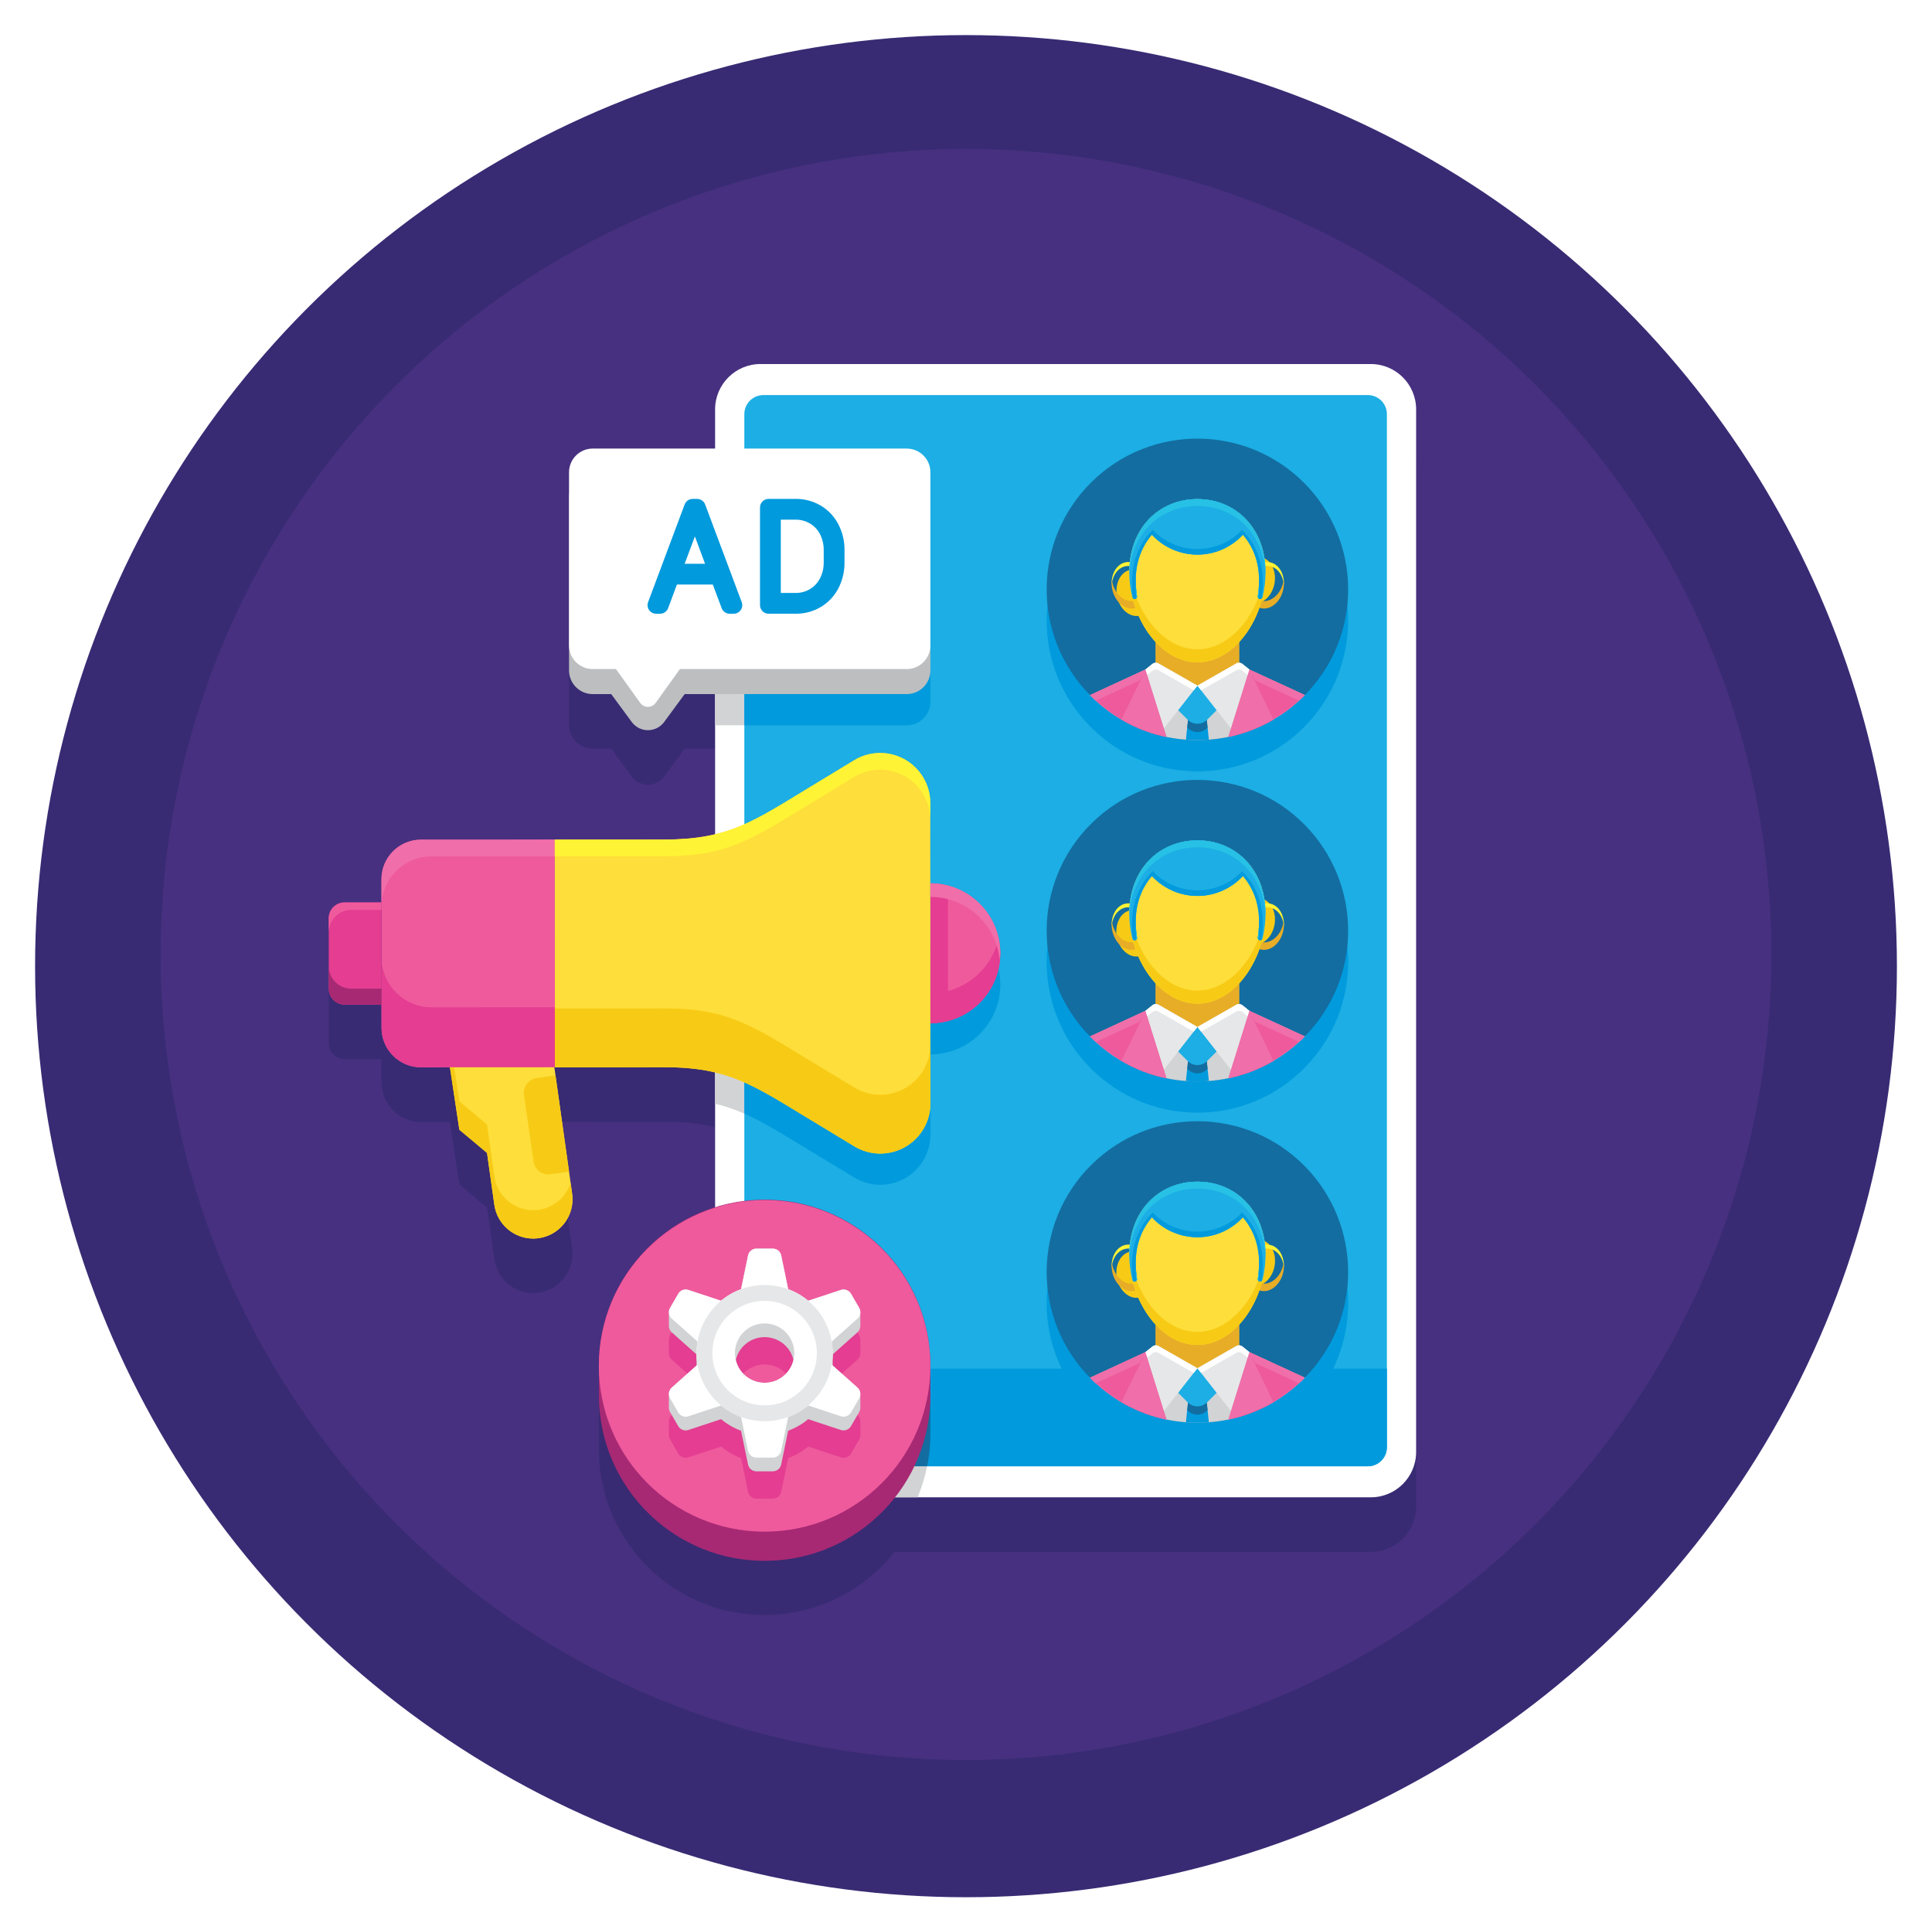 <?xml version="1.0" encoding="utf-8"?>
<!-- Generator: Adobe Illustrator 16.0.0, SVG Export Plug-In . SVG Version: 6.00 Build 0)  -->
<!DOCTYPE svg PUBLIC "-//W3C//DTD SVG 1.1//EN" "http://www.w3.org/Graphics/SVG/1.1/DTD/svg11.dtd">
<svg version="1.1" id="Layer_1" xmlns="http://www.w3.org/2000/svg" xmlns:xlink="http://www.w3.org/1999/xlink" x="0px" y="0px"
	 width="495.6px" height="495px" viewBox="0 0 495.6 495" enable-background="new 0 0 495.6 495" xml:space="preserve">
<filter  id="Ellipse_2245" x="0" y="0" width="495.6" height="495.6" filterUnits="userSpaceOnUse">
	<feOffset  dy="3" input="SourceAlpha"></feOffset>
	<feGaussianBlur  result="blur" stdDeviation="3"></feGaussianBlur>
	<feFlood  flood-opacity="0.161"></feFlood>
	<feComposite  in2="blur" operator="in"></feComposite>
	<feComposite  in="SourceGraphic" operator="over"></feComposite>
</filter>
<g id="Group_7016" transform="translate(-119 -119.027)">
	<g id="Social_Marketing" transform="translate(226 29086.027)">
		<g id="Group_6648">
			<g id="Group_6646">
				<g transform="matrix(1, 0, 0, 1, -9, -6)" filter="url(#Ellipse_2245)">
					<circle id="Ellipse_2245-2_1_" fill="#382B73" cx="149.8" cy="-28716.199" r="238.8"/>
				</g>
			</g>
			<g id="Group_6647" transform="translate(32.202 32.202)">
				<circle id="Ellipse_2246" fill="#473080" cx="108.598" cy="-28754.4" r="206.598"/>
			</g>
		</g>
		<path id="Path_18510" fill="#382B73" d="M244.632-28859.633H88.082c-6.431,0-11.644,5.213-11.644,11.643v10.037H45.044
			c-3.355,0-6.075,2.719-6.074,6.074l0,0v50.828c-0.001,3.354,2.719,6.074,6.074,6.074l0,0h4.748l5.262,7.152
			c1.689,2.297,4.92,2.789,7.217,1.1c0.419-0.309,0.79-0.68,1.099-1.1l5.262-7.152h7.806v8l0,0v27.953
			c-0.76,0.182-1.54,0.346-2.338,0.494c-1.564,0.283-3.216,0.5-4.986,0.641c-1.77,0.143-3.664,0.217-5.712,0.217l-28.09,0.012l0,0
			l-34.326,0.016c-5.597,0.002-10.133,4.541-10.132,10.139c0,0.002,0,0.002,0,0.004l0,0l0,0v0.141v5.814l0,0h-9.472
			c-2.239,0-4.054,1.816-4.054,4.055c0,0,0,0.002,0,0.002l0,0v0.006l0.008,18.09c0.001,2.24,1.817,4.055,4.056,4.055h9.472v5.584
			v0.373c0,0.063,0.018,0.123,0.02,0.188c0.076,4.738,3.436,8.789,8.08,9.738c0.672,0.137,1.356,0.207,2.042,0.207h7.408
			l2.418,16.008l0.99,0.83l6.11,5.123l1.358,9.646l0.512,3.635c0.379,2.35,1.537,4.504,3.286,6.117
			c0.03,0.027,0.054,0.061,0.084,0.09c4.213,3.645,10.584,3.184,14.229-1.029c1.901-2.197,2.763-5.107,2.364-7.986l-0.094-0.664
			l-4.472-31.785h0.134l28.09-0.012c4.375-0.07,8.742,0.377,13.01,1.334v8.033l0,0v26.699
			c-10.179,3.156-18.792,10.037-24.118,19.268c-0.654,1.133-1.228,2.289-1.768,3.455c-0.142,0.307-0.278,0.615-0.412,0.926
			c-0.448,1.029-0.858,2.07-1.218,3.119c-0.052,0.154-0.116,0.307-0.168,0.461c-0.392,1.184-0.716,2.377-1,3.578
			c-0.072,0.311-0.136,0.619-0.2,0.932c-0.212,1-0.39,2.012-0.528,3.023c-0.032,0.24-0.076,0.48-0.106,0.721
			c-0.144,1.199-0.23,2.41-0.27,3.615c-0.01,0.285-0.006,0.572-0.01,0.859c-0.006,0.5-0.028,1-0.016,1.5v7.137
			c0.359,23.463,19.671,42.191,43.133,41.832c12.782-0.195,24.797-6.137,32.712-16.174H244.63
			c6.427-0.002,11.636-5.211,11.635-11.637c0-0.002,0-0.002,0-0.004v-267.398c0.002-6.424-5.205-11.635-11.63-11.635
			C244.634-28859.633,244.633-28859.633,244.632-28859.633z M-9.135-28699.426l-0.008-20.199l0,0l0.006,12.131l0,0v8.064
			L-9.135-28699.426z"/>
		<g id="Group_6694" transform="translate(75.33 87.366)">
			<g id="Group_6693">
				<g id="Group_6650" transform="translate(99.108)">
					<g id="Group_6649">
						<path id="Path_18511" fill="#FFFFFF" d="M-98-28681.977v-267.379c0-6.43,5.213-11.643,11.644-11.645h156.55
							c6.427,0,11.636,5.211,11.636,11.637v267.395c0,6.426-5.209,11.635-11.636,11.635h-156.55
							C-92.787-28670.334-98-28675.547-98-28681.977z"/>
						<path id="Path_18512" fill="#1CAEE4" d="M-90.498-28683.193v-264.945c0-2.707,2.194-4.9,4.9-4.9l0,0h155.03
							c2.706,0,4.899,2.193,4.899,4.9v264.947c0,2.707-2.193,4.9-4.899,4.9h-155.03c-2.706,0-4.9-2.193-4.9-4.9
							C-90.498-28683.191-90.498-28683.191-90.498-28683.193z"/>
						<path id="Path_18513" fill="#009ADD" d="M-90.498-28703.336v20.145c0,2.707,2.194,4.9,4.9,4.9h155.03
							c2.706,0,4.899-2.193,4.899-4.9v-20.145H-90.498z"/>
					</g>
				</g>
				<g id="Group_6651" transform="translate(184.162 27.132)">
					<path id="Path_18514" fill="#009ADD" d="M-59.334-28785.928c-21.353-0.004-38.663,17.303-38.667,38.654
						c-0.002,10.156,3.992,19.902,11.119,27.137c0.488,0.488,0.976,0.977,1.479,1.414c1.99,1.824,4.163,3.436,6.484,4.813
						c0.016,0,0.016,0.016,0.032,0c1.265,0.758,2.579,1.432,3.934,2.016c0.212,0.113,0.422,0.195,0.634,0.293h0.017
						c1.873,0.789,3.809,1.426,5.785,1.898c0.424,0.115,0.846,0.213,1.252,0.293c1.646,0.34,3.314,0.574,4.99,0.699
						c0.977,0.082,1.95,0.115,2.942,0.115s1.966-0.033,2.941-0.115c1.677-0.125,3.344-0.359,4.99-0.699h0.017
						c0.405-0.1,0.827-0.18,1.235-0.293c1.978-0.473,3.913-1.109,5.786-1.898h0.017c0.212-0.102,0.422-0.18,0.634-0.293
						c1.358-0.586,2.678-1.26,3.95-2.016l0.016-0.016c2.324-1.365,4.498-2.973,6.486-4.795c0.5-0.455,1.008-0.926,1.479-1.43
						c14.981-15.207,14.799-39.68-0.408-54.66C-39.425-28781.939-49.177-28785.934-59.334-28785.928z"/>
					<path id="Path_18515" fill="#009ADD" d="M-59.334-28873.465c-21.353-0.004-38.663,17.303-38.667,38.654
						c-0.002,10.154,3.992,19.902,11.119,27.137c0.488,0.488,0.976,0.975,1.479,1.414c1.99,1.822,4.163,3.436,6.484,4.811
						c0.016,0,0.016,0.018,0.032,0c1.265,0.76,2.579,1.434,3.934,2.018c0.212,0.113,0.422,0.193,0.634,0.291h0.017
						c1.873,0.791,3.809,1.426,5.785,1.9c0.424,0.115,0.846,0.213,1.252,0.291c1.646,0.344,3.313,0.576,4.99,0.701
						c0.977,0.082,1.95,0.115,2.942,0.115s1.966-0.033,2.941-0.115c1.677-0.125,3.344-0.357,4.99-0.701h0.017
						c0.405-0.098,0.827-0.176,1.235-0.291c1.978-0.475,3.913-1.109,5.786-1.9h0.017c0.212-0.1,0.422-0.178,0.634-0.291
						c1.358-0.588,2.678-1.26,3.95-2.018l0.016-0.016c2.325-1.367,4.499-2.975,6.486-4.799c0.5-0.455,1.008-0.926,1.479-1.43
						c14.981-15.205,14.8-39.678-0.405-54.658c-7.237-7.131-16.99-11.125-27.148-11.119V-28873.465z"/>
					<path id="Path_18516" fill="#009ADD" d="M-85.402-28893.797c1.99,1.824,4.163,3.436,6.484,4.813c0.016,0,0.016,0.016,0.032,0
						c1.265,0.758,2.579,1.432,3.934,2.016c0.212,0.115,0.422,0.201,0.634,0.293h0.017c1.873,0.789,3.809,1.426,5.785,1.9
						c0.424,0.113,0.846,0.211,1.252,0.291c1.646,0.342,3.313,0.576,4.99,0.699c0.977,0.082,1.95,0.115,2.942,0.115
						s1.966-0.033,2.941-0.115c1.677-0.125,3.344-0.359,4.99-0.699h0.017c0.405-0.1,0.827-0.178,1.235-0.291
						c1.978-0.475,3.913-1.111,5.786-1.9h0.02c0.212-0.1,0.422-0.178,0.634-0.293c1.358-0.586,2.678-1.26,3.95-2.016l0.016-0.016
						c2.324-1.365,4.499-2.973,6.486-4.793c0.5-0.457,1.008-0.928,1.479-1.432c14.973-15.219,14.773-39.695-0.446-54.668
						c-15.221-14.973-39.696-14.773-54.67,0.447c-14.806,15.051-14.799,39.195,0.017,54.238
						C-86.393-28894.723-85.906-28894.234-85.402-28893.797z"/>
				</g>
				<g id="Group_6676" transform="translate(184.16 19.13)">
					<g id="Group_6659" transform="translate(0 175.074)">
						<path id="Path_18517" fill="#136DA0" d="M-20.664-28922.334c0.021,10.15-3.977,19.896-11.118,27.109
							c-0.472,0.5-0.976,0.977-1.48,1.43c-1.985,1.822-4.159,3.43-6.483,4.795l-0.017,0.016c-1.271,0.756-2.591,1.43-3.949,2.016
							c-0.212,0.113-0.422,0.195-0.635,0.293h-0.016c-1.873,0.789-3.809,1.426-5.786,1.898c-0.406,0.115-0.828,0.201-1.235,0.293
							H-51.4c-1.646,0.342-3.313,0.574-4.99,0.699c-0.976,0.082-1.949,0.115-2.941,0.115s-1.966-0.033-2.942-0.115
							c-1.676-0.125-3.344-0.359-4.99-0.699c-0.406-0.082-0.83-0.178-1.252-0.293c-1.977-0.473-3.912-1.109-5.785-1.898h-0.017
							c-0.212-0.102-0.422-0.18-0.634-0.293c-1.354-0.584-2.668-1.258-3.934-2.016c-0.017,0.016-0.017,0-0.033,0
							c-2.32-1.377-4.494-2.988-6.485-4.811c-0.5-0.438-0.992-0.926-1.478-1.414c-14.981-15.217-14.791-39.697,0.427-54.678
							c15.217-14.982,39.697-14.791,54.679,0.426C-24.655-28942.227-20.664-28932.484-20.664-28922.334L-20.664-28922.334z"/>
						<g id="Group_6658" transform="translate(11.12 15.514)">
							<g id="Group_6657">
								<g id="Group_6656">
									<path id="Path_18518" fill="#D1D3D4" d="M-56.164-28916.85l-0.91-0.422h-0.017l-0.015-0.014h-26.689l-14.205,6.564
										c0.488,0.488,0.976,0.977,1.478,1.414c1.99,1.824,4.163,3.436,6.486,4.811c0.016,0,0.016,0.016,0.032,0
										c1.265,0.758,2.579,1.432,3.934,2.016c0.212,0.113,0.422,0.195,0.634,0.293h0.017c1.873,0.789,3.809,1.426,5.785,1.898
										c0.422,0.115,0.846,0.213,1.252,0.293c1.646,0.342,3.313,0.574,4.99,0.699c0.977,0.082,1.95,0.115,2.942,0.115
										s1.966-0.033,2.941-0.115c1.677-0.125,3.344-0.359,4.99-0.699h0.017c0.405-0.1,0.83-0.178,1.235-0.293
										c1.978-0.473,3.913-1.107,5.786-1.898h0.017c0.212-0.102,0.422-0.18,0.634-0.293c1.358-0.586,2.678-1.26,3.95-2.016
										l0.016-0.016c2.324-1.365,4.498-2.973,6.484-4.795c0.5-0.455,1.008-0.926,1.479-1.43L-56.164-28916.85z"/>
									<rect id="Rectangle_1242" x="-81.209" y="-28929.344" fill="#E7AD27" width="21.515" height="19.574"/>
									<path id="Path_18519" fill="#009ADD" d="M-70.45-28899.182c-0.992,0-1.966-0.033-2.942-0.115l0.324-3.119l0.212-1.918
										l0.292-2.701h4.227l0.292,2.701l0.212,1.918l0.325,3.119C-68.484-28899.215-69.46-28899.182-70.45-28899.182z"/>
									<path id="Path_18520" fill="#136DA0" d="M-68.335-28907.039h-4.232l-0.492,4.623l0.114,0.115
										c1.377,1.375,3.609,1.377,4.986,0c0.001,0,0.001,0,0.002,0l0.113-0.115L-68.335-28907.039z"/>
									<path id="Path_18521" fill="#1CAEE4" d="M-65.336-28907.039l-2.622,2.623c-1.377,1.377-3.609,1.377-4.987,0.002
										c0,0,0-0.002-0.001-0.002l-2.622-2.623c-0.275-0.27-0.281-0.713-0.01-0.988c0.003-0.004,0.006-0.008,0.01-0.012
										l5.116-5.115l5.116,5.115c0.275,0.271,0.28,0.715,0.01,0.99C-65.329-28907.045-65.333-28907.041-65.336-28907.039z"/>
									<path id="Path_18522" fill="#EF5A9D" d="M-56.164-28916.85l-0.91-0.422h-0.017l-0.016-0.014l-0.438,1.398l-0.229,0.717
										l-0.357,1.17l-4.372,14.01c0.405-0.1,0.83-0.18,1.235-0.291c1.978-0.475,3.913-1.109,5.786-1.9h0.017
										c0.212-0.1,0.422-0.178,0.634-0.293c1.358-0.586,2.678-1.26,3.95-2.016l0.016-0.016c2.324-1.365,4.498-2.973,6.486-4.795
										c0.5-0.455,1.008-0.926,1.479-1.43L-56.164-28916.85z"/>
									<path id="Path_18523" fill="#EF5A9D" d="M-78.382-28899.994c-0.406-0.082-0.83-0.178-1.252-0.291
										c-1.977-0.475-3.912-1.109-5.785-1.9h-0.017c-0.212-0.1-0.422-0.178-0.634-0.293c-1.354-0.584-2.668-1.258-3.934-2.016
										c-0.017,0.016-0.017,0-0.032,0c-2.321-1.377-4.495-2.988-6.486-4.811c-0.5-0.438-0.991-0.926-1.478-1.414l14.205-6.566
										l0.438,1.4l0.228,0.713l0.391,1.27L-78.382-28899.994z"/>
									<path id="Path_18524" fill="#F06EA9" d="M-83.129-28915.176h-0.666l-0.422,0.193l-0.894,0.424l-0.032,0.016l-11.378,5.234
										c-0.5-0.438-0.991-0.926-1.478-1.414l14.205-6.563l0.438,1.398L-83.129-28915.176z"/>
									<path id="Path_18525" fill="#F06EA9" d="M-56.164-28916.85l13.262,6.111c-0.472,0.5-0.976,0.977-1.48,1.43l-11.378-5.234
										l-0.016-0.016l-0.91-0.424l-0.422-0.193h-0.666l0.229-0.715l0.438-1.398l0.016,0.016h0.017L-56.164-28916.85z"/>
									<g id="Group_6652" transform="translate(14.206 41.972)">
										<path id="Path_18526" fill="#E6E7E8" d="M-84.658-28955.129l-8.593,10.965l-4.75-15.102l1.787-1.434
											c0.451-0.361,1.078-0.41,1.582-0.123L-84.658-28955.129z"/>
									</g>
									<g id="Group_6653" transform="translate(27.554 41.973)">
										<path id="Path_18527" fill="#E6E7E8" d="M-98-28955.129l8.592,10.965l4.744-15.1l-1.782-1.432
											c-0.451-0.363-1.078-0.414-1.582-0.127L-98-28955.129z"/>
									</g>
									<path id="Path_18528" fill="#FFFFFF" d="M-60.474-28917.1c0.503-0.289,1.131-0.238,1.582,0.125l1.344,1.08l0.438-1.391
										l-1.782-1.43c-0.451-0.363-1.078-0.414-1.582-0.127l-9.972,5.686l0.944,1.199L-60.474-28917.1z"/>
									<path id="Path_18529" fill="#FFFFFF" d="M-80.425-28917.1c-0.504-0.289-1.132-0.238-1.582,0.125l-1.345,1.08l-0.438-1.391
										l1.783-1.43c0.451-0.363,1.078-0.414,1.582-0.127l9.972,5.689l-0.944,1.199L-80.425-28917.1z"/>
									
										<ellipse id="Ellipse_2247" transform="matrix(-0.178 -0.984 0.984 -0.178 28373.75 -34174.617)" fill="#F7CB15" cx="-87.711" cy="-28938.898" rx="6.004" ry="4.674"/>
									
										<ellipse id="Ellipse_2248" transform="matrix(-0.984 -0.178 0.178 -0.984 5043.771 -57425.5)" fill="#F7CB15" cx="-52.941" cy="-28938.9" rx="4.674" ry="6.003"/>
									<path id="Path_18530" fill="#FFF335" d="M-88.806-28943.801c2.541-0.459,5.076,1.814,5.666,5.076
										c0.051,0.291,0.084,0.584,0.1,0.877c0.047-0.631,0.013-1.264-0.1-1.887c-0.59-3.262-3.125-5.535-5.666-5.076
										c-2.31,0.418-3.82,2.953-3.632,5.861C-92.261-28941.414-90.843-28943.432-88.806-28943.801z"/>
									<path id="Path_18531" fill="#FFF335" d="M-57.568-28938.723c0.59-3.262,3.126-5.535,5.666-5.074
										c2.038,0.367,3.456,2.385,3.632,4.854c0.188-2.91-1.322-5.445-3.632-5.863c-2.54-0.459-5.078,1.814-5.666,5.076
										c-0.112,0.623-0.146,1.256-0.1,1.887C-57.652-28938.139-57.619-28938.432-57.568-28938.723z"/>
									<path id="Path_18532" fill="#E7AD27" d="M-86.67-28934.896c-2.541,0.461-5.078-1.814-5.666-5.076
										c-0.026-0.139-0.043-0.277-0.059-0.416c-0.101,0.771-0.081,1.555,0.059,2.32c0.59,3.262,3.125,5.537,5.666,5.076
										c2.43-0.439,3.978-3.223,3.59-6.322C-83.384-28937.047-84.752-28935.244-86.67-28934.896z"/>
									<path id="Path_18533" fill="#E7AD27" d="M-48.37-28939.973c-0.59,3.262-3.126,5.537-5.666,5.076
										c-1.916-0.346-3.286-2.15-3.59-4.418c-0.389,3.1,1.157,5.883,3.59,6.322c2.54,0.461,5.076-1.814,5.666-5.076
										c0.141-0.766,0.16-1.549,0.058-2.32C-48.328-28940.252-48.348-28940.111-48.37-28939.973z"/>
									<path id="Path_18534" fill="#FEDE3A" d="M-70.45-28960.998c-9.654,0-17.481,7.238-17.481,18.799
										c0,11.563,7.825,23.07,17.481,23.07s17.481-11.508,17.481-23.07C-52.968-28953.76-60.796-28960.998-70.45-28960.998z"/>
									<path id="Path_18535" fill="#F7CB15" d="M-70.45-28922.48c-9.185,0-16.708-10.412-17.42-21.377
										c-0.036,0.543-0.06,1.094-0.06,1.658c0,11.561,7.825,23.07,17.481,23.07s17.481-11.51,17.481-23.07
										c0-0.564-0.023-1.117-0.06-1.658C-53.744-28932.893-61.27-28922.48-70.45-28922.48z"/>
									<path id="Path_18536" fill="#1CAEE4" d="M-70.45-28960.998c-5.312-0.09-10.355,2.326-13.616,6.52
										c4.511,7.52,14.264,9.959,21.783,5.447c2.235-1.34,4.105-3.211,5.447-5.447
										C-60.096-28958.672-65.139-28961.086-70.45-28960.998z"/>
									<path id="Path_18537" fill="#1CAEE4" d="M-70.45-28960.998c-5.312-0.09-10.355,2.326-13.616,6.52
										c4.511,7.52,14.264,9.959,21.783,5.447c2.235-1.34,4.105-3.211,5.447-5.447
										C-60.096-28958.672-65.139-28961.086-70.45-28960.998z"/>
									<path id="Path_18538" fill="#009ADD" d="M-70.452-28948.184c-5.242,0-10.146-2.588-13.101-6.918
										c-0.174,0.199-0.346,0.41-0.51,0.623c4.512,7.52,14.264,9.959,21.783,5.447c2.235-1.34,4.105-3.211,5.447-5.447
										c-0.164-0.213-0.336-0.42-0.511-0.623C-60.299-28950.77-65.207-28948.18-70.452-28948.184z"/>
									<path id="Path_18539" fill="#1CAEE4" d="M-86.548-28935.371c0.342,0,0.619-0.277,0.617-0.619
										c0-0.035-0.002-0.07-0.009-0.105c-0.212-1.289-0.319-2.594-0.321-3.9c0-10.457,7.08-17,15.812-17s15.812,6.547,15.812,17
										c-0.002,1.307-0.109,2.611-0.321,3.9c-0.06,0.336,0.166,0.658,0.502,0.717c0.035,0.006,0.07,0.008,0.105,0.008l0,0
										c0.288,0.002,0.539-0.193,0.608-0.473c0.509-2.08,0.769-4.215,0.773-6.355c0-11.563-7.825-18.801-17.481-18.801
										s-17.482,7.238-17.482,18.801c0.007,2.141,0.267,4.273,0.774,6.355C-87.088-28935.564-86.836-28935.371-86.548-28935.371z"
										/>
									<g id="Group_6654" transform="translate(10.774 7.89)">
										<path id="Path_18540" fill="#009ADD" d="M-69.809-28961c-0.141,0.17-0.282,0.34-0.43,0.5
											c3.247,3.379,4.989,7.928,4.829,12.613c-0.002,1.305-0.109,2.609-0.321,3.898c-0.063,0.334,0.158,0.654,0.491,0.717
											c0.164,0.029,0.333-0.008,0.469-0.104c0.213-1.328,0.321-2.67,0.324-4.016
											C-64.448-28953.199-66.509-28957.869-69.809-28961z"/>
										<path id="Path_18541" fill="#009ADD" d="M-92.216-28960.496c-0.147-0.164-0.29-0.334-0.431-0.5
											c-3.291,3.131-5.354,7.799-5.354,13.611c0.003,1.346,0.111,2.686,0.324,4.014c0.276,0.197,0.66,0.133,0.856-0.145
											c0.097-0.135,0.134-0.303,0.104-0.467c-0.214-1.289-0.321-2.594-0.321-3.9
											C-97.199-28952.566-95.46-28957.115-92.216-28960.496z"/>
									</g>
									<g id="Group_6655" transform="translate(10.068)">
										<path id="Path_18542" fill="#27C1E6" d="M-96.331-28938.234c0.001,0.891,0.053,1.781,0.155,2.666
											c0.136-0.141,0.198-0.336,0.168-0.529c-0.163-0.998-0.263-2.006-0.3-3.016
											C-96.324-28938.824-96.331-28938.529-96.331-28938.234z"/>
										<path id="Path_18543" fill="#27C1E6" d="M-80.518-28959.236c9.357,0,17,6.801,17.46,17.746
											c0.006-0.236,0.021-0.475,0.021-0.709c0-11.563-7.825-18.801-17.481-18.801s-17.481,7.238-17.481,18.801
											c0,0.234,0.016,0.473,0.021,0.709C-97.518-28952.436-89.876-28959.236-80.518-28959.236z"/>
										<path id="Path_18544" fill="#27C1E6" d="M-64.724-28939.113c-0.037,1.01-0.137,2.018-0.3,3.016
											c-0.031,0.191,0.03,0.389,0.166,0.529c0.102-0.885,0.154-1.775,0.155-2.666
											C-64.706-28938.529-64.714-28938.824-64.724-28939.113z"/>
									</g>
								</g>
								<path id="Path_18545" fill="#E43D91" d="M-79.634-28900.289c-1.977-0.473-3.912-1.107-5.785-1.898h-0.017
									c-0.212-0.102-0.422-0.18-0.634-0.293c-1.354-0.584-2.668-1.258-3.934-2.016c-0.017,0.016-0.017,0-0.032,0l4.892-10.043
									l0.65-1.316v0.031l0.275,0.846L-79.634-28900.289z"/>
								<path id="Path_18546" fill="#F06EA9" d="M-78.382-28899.994c-0.406-0.082-0.83-0.178-1.252-0.291
									c-1.977-0.475-3.912-1.109-5.785-1.9h-0.017c-0.212-0.1-0.422-0.178-0.634-0.293c-1.354-0.584-2.668-1.258-3.934-2.016
									l4.892-10.061l0.618-1.268l0.699-1.463l0.438,1.402l0.228,0.713l0.391,1.268L-78.382-28899.994z"/>
								<path id="Path_18547" fill="#E43D91" d="M-55.639-28914.314l-0.113-0.229l-0.017-0.016l-0.634-1.299l-0.276,0.877
									l-4.584,14.695c1.978-0.475,3.913-1.109,5.786-1.9h0.017c0.212-0.1,0.422-0.178,0.634-0.293
									c1.358-0.588,2.678-1.26,3.95-2.016l0.016-0.016L-55.639-28914.314z"/>
								<path id="Path_18548" fill="#F06EA9" d="M-50.882-28904.496c-1.271,0.756-2.591,1.43-3.949,2.016
									c-0.212,0.113-0.422,0.195-0.635,0.293h-0.016c-1.873,0.789-3.809,1.426-5.786,1.898c-0.406,0.115-0.828,0.201-1.235,0.293
									l4.371-14.01l0.374-1.17l0.666-2.1h0.017l0.666,1.414l0.634,1.299l0.016,0.016l0.114,0.229L-50.882-28904.496z"/>
							</g>
						</g>
					</g>
					<g id="Group_6667" transform="translate(0 87.536)">
						<path id="Path_18549" fill="#136DA0" d="M-20.664-28922.332c0.021,10.152-3.977,19.898-11.118,27.111
							c-0.472,0.5-0.976,0.975-1.48,1.43c-1.985,1.822-4.159,3.43-6.483,4.795l-0.017,0.016c-1.271,0.754-2.591,1.428-3.949,2.016
							c-0.212,0.113-0.422,0.193-0.635,0.291h-0.016c-1.873,0.791-3.809,1.428-5.786,1.9c-0.406,0.113-0.828,0.199-1.235,0.293
							H-51.4c-1.646,0.34-3.313,0.574-4.99,0.699c-0.976,0.082-1.949,0.113-2.941,0.113s-1.966-0.031-2.942-0.113
							c-1.676-0.125-3.344-0.359-4.99-0.699c-0.406-0.082-0.83-0.18-1.252-0.293c-1.977-0.473-3.912-1.109-5.785-1.9h-0.017
							c-0.212-0.1-0.422-0.178-0.634-0.291c-1.354-0.586-2.668-1.258-3.934-2.016c-0.017,0.016-0.017,0-0.033,0
							c-2.321-1.377-4.494-2.99-6.485-4.813c-0.5-0.438-0.992-0.926-1.478-1.414c-14.981-15.217-14.791-39.697,0.427-54.68
							c15.217-14.98,39.697-14.789,54.679,0.428C-24.655-28942.227-20.664-28932.482-20.664-28922.332L-20.664-28922.332z"/>
						<g id="Group_6666" transform="translate(11.12 15.516)">
							<g id="Group_6665">
								<g id="Group_6664">
									<path id="Path_18550" fill="#D1D3D4" d="M-56.164-28916.85l-0.91-0.422h-0.017l-0.016-0.016h-26.688l-14.205,6.57
										c0.488,0.488,0.976,0.977,1.478,1.414c1.991,1.822,4.164,3.436,6.486,4.813c0.016,0,0.016,0.016,0.032,0
										c1.265,0.758,2.579,1.432,3.934,2.016c0.212,0.113,0.422,0.193,0.634,0.291h0.017c1.873,0.791,3.809,1.426,5.785,1.9
										c0.422,0.115,0.846,0.213,1.252,0.293c1.646,0.342,3.313,0.574,4.99,0.699c0.977,0.082,1.95,0.115,2.942,0.115
										s1.966-0.033,2.941-0.115c1.677-0.125,3.344-0.359,4.99-0.699h0.017c0.405-0.1,0.83-0.182,1.235-0.293
										c1.978-0.475,3.913-1.109,5.786-1.9h0.017c0.212-0.1,0.422-0.178,0.634-0.291c1.358-0.588,2.678-1.26,3.95-2.016
										l0.016-0.018c2.324-1.363,4.498-2.971,6.484-4.793c0.5-0.457,1.008-0.926,1.479-1.43L-56.164-28916.85z"/>
									<rect id="Rectangle_1243" x="-81.209" y="-28929.346" fill="#E7AD27" width="21.515" height="19.574"/>
									<path id="Path_18551" fill="#009ADD" d="M-70.45-28899.18c-0.992,0-1.966-0.033-2.942-0.115l0.324-3.123l0.212-1.918
										l0.292-2.699h4.227l0.292,2.699l0.212,1.918l0.325,3.123C-68.484-28899.215-69.46-28899.18-70.45-28899.18z"/>
									<path id="Path_18552" fill="#136DA0" d="M-68.335-28907.037h-4.232l-0.492,4.623l0.114,0.113
										c1.377,1.377,3.609,1.379,4.986,0.002c0.001-0.002,0.001-0.002,0.002-0.002l0.113-0.113L-68.335-28907.037z"/>
									<path id="Path_18553" fill="#1CAEE4" d="M-65.336-28907.039l-2.622,2.621c-1.377,1.379-3.609,1.379-4.987,0.002
										c0,0,0,0-0.001-0.002l-2.622-2.621c-0.275-0.27-0.281-0.713-0.01-0.99c0.003-0.002,0.006-0.006,0.01-0.01l5.116-5.115
										l5.116,5.115c0.275,0.27,0.28,0.715,0.01,0.99C-65.329-28907.045-65.333-28907.043-65.336-28907.039z"/>
									<path id="Path_18554" fill="#EF5A9D" d="M-56.164-28916.85l-0.91-0.422h-0.017l-0.016-0.016l-0.438,1.4l-0.229,0.715
										l-0.357,1.172l-4.372,14.01c0.405-0.1,0.83-0.182,1.235-0.293c1.978-0.475,3.913-1.109,5.786-1.9h0.017
										c0.212-0.1,0.422-0.178,0.634-0.291c1.358-0.588,2.678-1.26,3.95-2.016l0.016-0.018c2.325-1.365,4.499-2.975,6.486-4.799
										c0.5-0.455,1.008-0.926,1.479-1.43L-56.164-28916.85z"/>
									<path id="Path_18555" fill="#EF5A9D" d="M-78.382-28899.996c-0.406-0.082-0.83-0.18-1.252-0.291
										c-1.977-0.475-3.912-1.109-5.785-1.9h-0.017c-0.212-0.1-0.422-0.178-0.634-0.291c-1.354-0.584-2.668-1.258-3.934-2.018
										c-0.017,0.018-0.017,0-0.032,0c-2.322-1.375-4.495-2.988-6.486-4.811c-0.5-0.439-0.991-0.926-1.478-1.414l14.205-6.566
										l0.438,1.4l0.228,0.715l0.391,1.268L-78.382-28899.996z"/>
									<path id="Path_18556" fill="#F06EA9" d="M-83.129-28915.176h-0.666l-0.422,0.201l-0.894,0.424l-0.032,0.016l-11.378,5.234
										c-0.5-0.438-0.991-0.926-1.478-1.414l14.205-6.566l0.438,1.4L-83.129-28915.176z"/>
									<path id="Path_18557" fill="#F06EA9" d="M-56.164-28916.848l13.262,6.111c-0.472,0.5-0.976,0.975-1.48,1.43l-11.378-5.234
										l-0.016-0.016l-0.91-0.424l-0.422-0.199h-0.666l0.229-0.715l0.438-1.4l0.016,0.016h0.017L-56.164-28916.848z"/>
									<g id="Group_6660" transform="translate(14.206 41.972)">
										<path id="Path_18558" fill="#E6E7E8" d="M-84.658-28955.123l-8.593,10.963l-4.75-15.1l1.787-1.434
											c0.451-0.361,1.078-0.412,1.582-0.127L-84.658-28955.123z"/>
									</g>
									<g id="Group_6661" transform="translate(27.554 41.974)">
										<path id="Path_18559" fill="#E6E7E8" d="M-98-28955.125l8.592,10.963l4.746-15.1l-1.782-1.432
											c-0.451-0.361-1.078-0.412-1.582-0.127L-98-28955.125z"/>
									</g>
									<path id="Path_18560" fill="#FFFFFF" d="M-60.474-28917.1c0.503-0.287,1.131-0.236,1.582,0.127l1.344,1.08l0.438-1.391
										l-1.782-1.432c-0.451-0.361-1.078-0.412-1.582-0.125l-9.972,5.689l0.944,1.199L-60.474-28917.1z"/>
									<path id="Path_18561" fill="#FFFFFF" d="M-80.425-28917.1c-0.504-0.287-1.132-0.236-1.582,0.127l-1.345,1.08l-0.438-1.391
										l1.783-1.432c0.451-0.361,1.078-0.412,1.582-0.125l9.972,5.689l-0.944,1.199L-80.425-28917.1z"/>
									
										<ellipse id="Ellipse_2249" transform="matrix(-0.178 -0.984 0.984 -0.178 28373.738 -34174.621)" fill="#F7CB15" cx="-87.718" cy="-28938.895" rx="6.004" ry="4.674"/>
									
										<ellipse id="Ellipse_2250" transform="matrix(-0.984 -0.178 0.178 -0.984 5043.755 -57425.52)" fill="#F7CB15" cx="-52.949" cy="-28938.91" rx="4.674" ry="6.004"/>
									<path id="Path_18562" fill="#FFF335" d="M-88.806-28943.799c2.541-0.459,5.076,1.814,5.666,5.076
										c0.051,0.289,0.084,0.584,0.1,0.879c0.047-0.631,0.013-1.266-0.1-1.887c-0.59-3.262-3.125-5.537-5.666-5.076
										c-2.31,0.418-3.82,2.951-3.632,5.861C-92.261-28941.414-90.843-28943.43-88.806-28943.799z"/>
									<path id="Path_18563" fill="#FFF335" d="M-57.568-28938.723c0.59-3.262,3.126-5.535,5.666-5.076
										c2.038,0.369,3.456,2.385,3.632,4.854c0.188-2.91-1.322-5.443-3.632-5.861c-2.54-0.461-5.078,1.814-5.666,5.076
										c-0.112,0.621-0.146,1.256-0.1,1.887C-57.652-28938.139-57.619-28938.434-57.568-28938.723z"/>
									<path id="Path_18564" fill="#E7AD27" d="M-86.67-28934.896c-2.541,0.457-5.078-1.814-5.666-5.076
										c-0.026-0.141-0.043-0.277-0.059-0.416c-0.1,0.771-0.08,1.555,0.061,2.32c0.59,3.264,3.125,5.537,5.666,5.076
										c2.43-0.439,3.978-3.223,3.59-6.322C-83.384-28937.047-84.752-28935.242-86.67-28934.896z"/>
									<path id="Path_18565" fill="#E7AD27" d="M-48.37-28939.969c-0.59,3.262-3.126,5.535-5.666,5.076
										c-1.916-0.346-3.286-2.152-3.59-4.418c-0.389,3.1,1.157,5.881,3.59,6.322c2.54,0.459,5.076-1.814,5.666-5.076
										c0.141-0.768,0.16-1.551,0.058-2.322C-48.328-28940.25-48.348-28940.113-48.37-28939.969z"/>
									<path id="Path_18566" fill="#FEDE3A" d="M-70.45-28961c-9.654,0-17.481,7.238-17.481,18.801s7.825,23.07,17.481,23.07
										s17.481-11.508,17.481-23.07S-60.796-28961-70.45-28961z"/>
									<path id="Path_18567" fill="#F7CB15" d="M-70.45-28922.479c-9.185,0-16.708-10.412-17.42-21.379
										c-0.036,0.545-0.06,1.096-0.06,1.658c0,11.563,7.825,23.07,17.481,23.07s17.478-11.508,17.478-23.072
										c0-0.564-0.023-1.117-0.06-1.658C-53.744-28932.891-61.27-28922.479-70.45-28922.479z"/>
									<path id="Path_18568" fill="#1CAEE4" d="M-70.45-28961c-5.312-0.09-10.356,2.326-13.616,6.521
										c4.511,7.52,14.264,9.959,21.783,5.447c2.235-1.342,4.105-3.213,5.447-5.447
										C-60.096-28958.672-65.139-28961.088-70.45-28961z"/>
									<path id="Path_18569" fill="#1CAEE4" d="M-70.45-28961c-5.312-0.09-10.356,2.326-13.616,6.521
										c4.511,7.52,14.264,9.959,21.783,5.447c2.235-1.342,4.105-3.213,5.447-5.447
										C-60.096-28958.672-65.139-28961.088-70.45-28961z"/>
									<path id="Path_18570" fill="#009ADD" d="M-70.452-28948.186c-5.242,0.002-10.146-2.588-13.101-6.918
										c-0.174,0.201-0.346,0.41-0.51,0.625c4.512,7.52,14.264,9.959,21.783,5.447c2.235-1.342,4.105-3.213,5.447-5.447
										c-0.164-0.215-0.336-0.42-0.511-0.625C-60.298-28950.77-65.207-28948.18-70.452-28948.186z"/>
									<path id="Path_18571" fill="#1CAEE4" d="M-86.548-28935.371c0.342-0.002,0.619-0.279,0.617-0.621
										c0-0.035-0.002-0.07-0.009-0.105c-0.212-1.289-0.319-2.594-0.321-3.9c0-10.459,7.08-17,15.812-17s15.812,6.547,15.812,17
										c-0.002,1.307-0.109,2.611-0.321,3.9c-0.06,0.336,0.166,0.656,0.502,0.717c0.035,0.006,0.07,0.01,0.105,0.01l0,0
										c0.288,0,0.539-0.195,0.608-0.475c0.509-2.08,0.769-4.213,0.773-6.354c0-11.563-7.825-18.801-17.481-18.801
										s-17.482,7.238-17.482,18.801c0.007,2.141,0.267,4.273,0.774,6.354C-87.088-28935.566-86.836-28935.371-86.548-28935.371z"
										/>
									<g id="Group_6662" transform="translate(10.774 7.888)">
										<path id="Path_18572" fill="#009ADD" d="M-69.809-28961c-0.141,0.17-0.282,0.34-0.43,0.5
											c3.247,3.379,4.989,7.93,4.829,12.613c-0.002,1.309-0.109,2.611-0.321,3.902c-0.063,0.332,0.158,0.652,0.491,0.715
											c0.164,0.029,0.333-0.008,0.469-0.104c0.213-1.328,0.321-2.67,0.324-4.014
											C-64.448-28953.197-66.509-28957.867-69.809-28961z"/>
										<path id="Path_18573" fill="#009ADD" d="M-92.216-28960.496c-0.147-0.164-0.29-0.332-0.431-0.5
											c-3.291,3.133-5.354,7.801-5.354,13.613c0.003,1.344,0.111,2.686,0.324,4.014c0.276,0.197,0.66,0.131,0.856-0.145
											c0.097-0.135,0.134-0.305,0.104-0.467c-0.214-1.289-0.321-2.594-0.321-3.902
											C-97.199-28952.564-95.459-28957.113-92.216-28960.496z"/>
									</g>
									<g id="Group_6663" transform="translate(10.068)">
										<path id="Path_18574" fill="#27C1E6" d="M-96.331-28938.23c0.001,0.891,0.053,1.781,0.155,2.666
											c0.136-0.141,0.198-0.336,0.168-0.529c-0.163-0.998-0.263-2.006-0.3-3.016
											C-96.324-28938.822-96.331-28938.529-96.331-28938.23z"/>
										<path id="Path_18575" fill="#27C1E6" d="M-80.518-28959.234c9.357,0,17,6.799,17.46,17.746
											c0.006-0.236,0.021-0.475,0.021-0.711c0-11.563-7.825-18.801-17.481-18.801s-17.481,7.238-17.481,18.801
											c0,0.236,0.016,0.475,0.021,0.711C-97.518-28952.436-89.876-28959.234-80.518-28959.234z"/>
										<path id="Path_18576" fill="#27C1E6" d="M-64.724-28939.113c-0.037,1.012-0.137,2.018-0.3,3.016
											c-0.031,0.193,0.03,0.391,0.166,0.531c0.102-0.887,0.153-1.775,0.155-2.666
											C-64.706-28938.529-64.714-28938.822-64.724-28939.113z"/>
									</g>
								</g>
								<path id="Path_18577" fill="#E43D91" d="M-79.634-28900.287c-1.977-0.475-3.912-1.109-5.785-1.9h-0.017
									c-0.212-0.1-0.422-0.178-0.634-0.291c-1.354-0.584-2.668-1.258-3.934-2.018c-0.017,0.018-0.017,0-0.032,0l4.892-10.043
									l0.65-1.316v0.033l0.275,0.846L-79.634-28900.287z"/>
								<path id="Path_18578" fill="#F06EA9" d="M-78.382-28899.996c-0.406-0.082-0.83-0.18-1.252-0.291
									c-1.977-0.475-3.912-1.109-5.785-1.9h-0.017c-0.212-0.1-0.422-0.178-0.634-0.291c-1.354-0.584-2.668-1.258-3.934-2.018
									l4.892-10.059l0.618-1.268l0.699-1.463l0.438,1.4l0.228,0.713l0.391,1.27L-78.382-28899.996z"/>
								<path id="Path_18579" fill="#E43D91" d="M-55.639-28914.313l-0.113-0.229l-0.017-0.016l-0.634-1.301l-0.276,0.879
									l-4.584,14.691c1.978-0.475,3.913-1.109,5.786-1.9h0.017c0.212-0.1,0.422-0.178,0.634-0.291
									c1.358-0.588,2.678-1.26,3.95-2.018l0.016-0.016L-55.639-28914.313z"/>
								<path id="Path_18580" fill="#F06EA9" d="M-50.882-28904.496c-1.271,0.754-2.591,1.428-3.949,2.016
									c-0.212,0.113-0.422,0.193-0.635,0.291h-0.016c-1.873,0.791-3.809,1.428-5.786,1.9c-0.406,0.113-0.828,0.199-1.235,0.293
									l4.371-14.012l0.374-1.168l0.666-2.102h0.017l0.666,1.414l0.634,1.301l0.016,0.016l0.114,0.229L-50.882-28904.496z"/>
							</g>
						</g>
					</g>
					<g id="Group_6675">
						<path id="Path_18581" fill="#136DA0" d="M-20.664-28922.334c0.021,10.15-3.977,19.896-11.118,27.109
							c-0.472,0.5-0.976,0.977-1.48,1.432c-1.985,1.82-4.159,3.43-6.483,4.793l-0.017,0.016c-1.271,0.756-2.591,1.43-3.949,2.016
							c-0.212,0.115-0.422,0.195-0.635,0.293h-0.016c-1.873,0.789-3.809,1.426-5.786,1.898c-0.406,0.115-0.828,0.201-1.235,0.293
							H-51.4c-1.646,0.342-3.313,0.576-4.99,0.699c-0.976,0.082-1.949,0.115-2.941,0.115s-1.966-0.033-2.942-0.115
							c-1.676-0.125-3.344-0.359-4.99-0.699c-0.406-0.082-0.83-0.18-1.252-0.293c-1.977-0.473-3.912-1.107-5.785-1.898h-0.017
							c-0.212-0.102-0.422-0.178-0.634-0.293c-1.354-0.584-2.668-1.258-3.934-2.016c-0.017,0.016-0.017,0-0.033,0
							c-2.32-1.375-4.494-2.988-6.485-4.809c-0.5-0.439-0.992-0.928-1.478-1.414c-14.981-15.219-14.791-39.699,0.427-54.68
							c15.217-14.98,39.697-14.789,54.679,0.426C-24.655-28942.227-20.664-28932.484-20.664-28922.334L-20.664-28922.334z"/>
						<g id="Group_6674" transform="translate(11.12 15.516)">
							<g id="Group_6673">
								<g id="Group_6672">
									<path id="Path_18582" fill="#D1D3D4" d="M-56.164-28916.85l-0.91-0.422h-0.017l-0.016-0.016h-26.688l-14.205,6.564
										c0.488,0.488,0.976,0.977,1.478,1.414c1.99,1.824,4.163,3.436,6.486,4.811c0.016,0,0.016,0.016,0.032,0
										c1.265,0.76,2.579,1.432,3.934,2.016c0.212,0.115,0.422,0.195,0.634,0.293h0.017c1.873,0.791,3.809,1.426,5.785,1.9
										c0.422,0.113,0.846,0.211,1.252,0.291c1.646,0.342,3.313,0.576,4.99,0.701c0.977,0.082,1.95,0.113,2.942,0.113
										s1.966-0.031,2.941-0.113c1.677-0.127,3.344-0.359,4.99-0.701h0.017c0.405-0.1,0.83-0.18,1.235-0.291
										c1.978-0.475,3.913-1.109,5.786-1.9h0.017c0.212-0.1,0.422-0.178,0.634-0.293c1.358-0.586,2.678-1.26,3.95-2.016
										l0.016-0.016c2.324-1.365,4.498-2.973,6.484-4.795c0.5-0.455,1.008-0.926,1.479-1.43L-56.164-28916.85z"/>
									<rect id="Rectangle_1244" x="-81.209" y="-28929.346" fill="#E7AD27" width="21.515" height="19.574"/>
									<path id="Path_18583" fill="#009ADD" d="M-70.45-28899.184c-0.992,0-1.966-0.031-2.942-0.113l0.324-3.121l0.212-1.918
										l0.292-2.699h4.227l0.292,2.699l0.212,1.918l0.325,3.121C-68.484-28899.215-69.46-28899.184-70.45-28899.184z"/>
									<path id="Path_18584" fill="#136DA0" d="M-68.335-28907.037h-4.232l-0.492,4.621l0.114,0.115
										c1.377,1.377,3.609,1.377,4.986,0c0.001,0,0.001,0,0.002,0l0.113-0.115L-68.335-28907.037z"/>
									<path id="Path_18585" fill="#1CAEE4" d="M-65.336-28907.039l-2.622,2.621c-1.377,1.377-3.609,1.379-4.987,0.002
										c0-0.002,0-0.002-0.001-0.002l-2.622-2.621c-0.275-0.271-0.281-0.715-0.01-0.99c0.003-0.004,0.006-0.008,0.01-0.01
										l5.116-5.117l5.116,5.117c0.275,0.27,0.28,0.713,0.01,0.988C-65.329-28907.047-65.333-28907.043-65.336-28907.039z"/>
									<path id="Path_18586" fill="#EF5A9D" d="M-56.164-28916.852l-0.91-0.424h-0.017l-0.016-0.016l-0.438,1.4l-0.229,0.715
										l-0.357,1.168l-4.372,14.012c0.405-0.102,0.83-0.18,1.235-0.293c1.978-0.473,3.913-1.109,5.786-1.898h0.017
										c0.212-0.102,0.422-0.18,0.634-0.293c1.358-0.588,2.678-1.262,3.95-2.016l0.016-0.016c2.324-1.367,4.498-2.973,6.486-4.795
										c0.5-0.455,1.008-0.926,1.479-1.43L-56.164-28916.852z"/>
									<path id="Path_18587" fill="#EF5A9D" d="M-78.382-28899.996c-0.406-0.082-0.83-0.18-1.252-0.291
										c-1.977-0.475-3.912-1.109-5.785-1.9h-0.017c-0.212-0.1-0.422-0.178-0.634-0.293c-1.354-0.584-2.668-1.258-3.934-2.016
										c-0.017,0.016-0.017,0-0.032,0c-2.321-1.375-4.495-2.988-6.486-4.809c-0.5-0.439-0.991-0.928-1.478-1.414l14.205-6.566
										l0.438,1.398l0.228,0.715l0.391,1.268L-78.382-28899.996z"/>
									<path id="Path_18588" fill="#F06EA9" d="M-83.129-28915.176h-0.666l-0.422,0.193l-0.894,0.424l-0.032,0.016l-11.378,5.234
										c-0.5-0.438-0.991-0.926-1.478-1.414l14.205-6.564l0.438,1.4L-83.129-28915.176z"/>
									<path id="Path_18589" fill="#F06EA9" d="M-56.164-28916.85l13.262,6.111c-0.472,0.5-0.976,0.977-1.48,1.43l-11.378-5.234
										l-0.016-0.016l-0.91-0.424l-0.422-0.193h-0.666l0.229-0.715l0.438-1.398l0.016,0.016h0.017L-56.164-28916.85z"/>
									<g id="Group_6668" transform="translate(14.206 41.97)">
										<path id="Path_18590" fill="#E6E7E8" d="M-84.658-28955.125l-8.593,10.965l-4.75-15.1l1.787-1.436
											c0.451-0.361,1.078-0.41,1.582-0.123L-84.658-28955.125z"/>
									</g>
									<g id="Group_6669" transform="translate(27.554 41.971)">
										<path id="Path_18591" fill="#E6E7E8" d="M-98-28955.123l8.592,10.963l4.746-15.1l-1.782-1.432
											c-0.451-0.361-1.078-0.412-1.582-0.125L-98-28955.123z"/>
									</g>
									<path id="Path_18592" fill="#FFFFFF" d="M-60.474-28917.102c0.503-0.289,1.131-0.238,1.582,0.125l1.344,1.082l0.438-1.391
										l-1.782-1.436c-0.451-0.363-1.079-0.412-1.582-0.127l-9.972,5.691l0.944,1.199L-60.474-28917.102z"/>
									<path id="Path_18593" fill="#FFFFFF" d="M-80.425-28917.102c-0.504-0.289-1.132-0.238-1.582,0.125l-1.345,1.082
										l-0.438-1.391l1.783-1.434c0.451-0.361,1.078-0.412,1.582-0.125l9.972,5.689l-0.944,1.201L-80.425-28917.102z"/>
									
										<ellipse id="Ellipse_2251" transform="matrix(-0.178 -0.984 0.984 -0.178 28373.789 -34174.43)" fill="#F7CB15" cx="-87.718" cy="-28938.908" rx="6.004" ry="4.674"/>
									
										<ellipse id="Ellipse_2252" transform="matrix(-0.984 -0.178 0.178 -0.984 5043.757 -57425.52)" fill="#F7CB15" cx="-52.948" cy="-28938.91" rx="4.674" ry="6.004"/>
									<path id="Path_18594" fill="#FFF335" d="M-88.806-28943.801c2.541-0.459,5.076,1.814,5.666,5.078
										c0.051,0.289,0.084,0.582,0.1,0.875c0.047-0.631,0.013-1.264-0.1-1.887c-0.59-3.262-3.125-5.535-5.666-5.074
										c-2.31,0.418-3.82,2.951-3.632,5.861C-92.261-28941.416-90.843-28943.432-88.806-28943.801z"/>
									<path id="Path_18595" fill="#FFF335" d="M-57.568-28938.723c0.59-3.264,3.126-5.537,5.666-5.078
										c2.038,0.369,3.456,2.387,3.632,4.855c0.188-2.91-1.322-5.445-3.632-5.863c-2.54-0.459-5.078,1.814-5.666,5.078
										c-0.112,0.621-0.146,1.254-0.1,1.885C-57.652-28938.141-57.619-28938.434-57.568-28938.723z"/>
									<path id="Path_18596" fill="#E7AD27" d="M-86.67-28934.9c-2.541,0.459-5.078-1.814-5.666-5.076
										c-0.026-0.141-0.043-0.277-0.059-0.416c-0.101,0.771-0.081,1.555,0.059,2.32c0.59,3.262,3.125,5.535,5.666,5.076
										c2.43-0.441,3.978-3.225,3.59-6.322C-83.384-28937.051-84.752-28935.244-86.67-28934.9z"/>
									<path id="Path_18597" fill="#E7AD27" d="M-48.37-28939.973c-0.59,3.262-3.126,5.535-5.666,5.074
										c-1.916-0.346-3.286-2.152-3.59-4.418c-0.389,3.102,1.157,5.883,3.59,6.322c2.54,0.461,5.076-1.814,5.666-5.076
										c0.141-0.766,0.16-1.549,0.058-2.32C-48.328-28940.252-48.348-28940.113-48.37-28939.973z"/>
									<path id="Path_18598" fill="#FEDE3A" d="M-70.45-28961c-9.654,0-17.481,7.238-17.481,18.801s7.825,23.07,17.481,23.07
										s17.479-11.508,17.479-23.07S-60.796-28961-70.45-28961z"/>
									<path id="Path_18599" fill="#F7CB15" d="M-70.45-28922.48c-9.185,0-16.708-10.41-17.42-21.377
										c-0.036,0.545-0.06,1.094-0.06,1.658c0,11.563,7.825,23.07,17.481,23.07s17.478-11.506,17.478-23.07
										c0-0.564-0.023-1.117-0.06-1.658C-53.744-28932.895-61.27-28922.48-70.45-28922.48z"/>
									<path id="Path_18600" fill="#1CAEE4" d="M-70.45-28961c-5.312-0.09-10.355,2.326-13.616,6.52
										c4.511,7.52,14.264,9.959,21.783,5.449c2.235-1.342,4.105-3.213,5.447-5.449
										C-60.096-28958.674-65.139-28961.09-70.45-28961z"/>
									<path id="Path_18601" fill="#1CAEE4" d="M-70.45-28961c-5.312-0.09-10.355,2.326-13.616,6.52
										c4.511,7.52,14.264,9.959,21.783,5.449c2.235-1.342,4.105-3.213,5.447-5.449
										C-60.096-28958.674-65.139-28961.09-70.45-28961z"/>
									<path id="Path_18602" fill="#009ADD" d="M-70.452-28948.186c-5.242,0.002-10.146-2.588-13.101-6.918
										c-0.174,0.199-0.346,0.41-0.51,0.623c4.512,7.52,14.264,9.959,21.783,5.449c2.235-1.342,4.105-3.213,5.447-5.449
										c-0.164-0.213-0.336-0.42-0.511-0.623C-60.299-28950.771-65.207-28948.182-70.452-28948.186z"/>
									<path id="Path_18603" fill="#1CAEE4" d="M-86.548-28935.371c0.343-0.002,0.619-0.281,0.618-0.623
										c-0.001-0.035-0.003-0.07-0.01-0.105c-0.212-1.289-0.319-2.594-0.321-3.9c0-10.457,7.08-17,15.812-17
										s15.812,6.547,15.812,17c-0.002,1.307-0.109,2.611-0.321,3.9c-0.06,0.338,0.166,0.66,0.504,0.719
										c0.034,0.006,0.069,0.01,0.104,0.01l0,0c0.288,0,0.539-0.195,0.608-0.475c0.509-2.08,0.769-4.213,0.773-6.354
										c0-11.563-7.825-18.801-17.481-18.801s-17.482,7.238-17.482,18.801c0.007,2.141,0.267,4.273,0.774,6.354
										C-87.089-28935.566-86.837-28935.371-86.548-28935.371z"/>
									<g id="Group_6670" transform="translate(10.774 7.888)">
										<path id="Path_18604" fill="#009ADD" d="M-69.809-28961c-0.141,0.17-0.282,0.34-0.43,0.5
											c3.247,3.379,4.989,7.93,4.829,12.613c-0.002,1.307-0.109,2.611-0.321,3.9c-0.063,0.334,0.158,0.654,0.491,0.717
											c0.164,0.029,0.333-0.008,0.469-0.105c0.213-1.326,0.321-2.668,0.324-4.014
											C-64.448-28953.199-66.509-28957.867-69.809-28961z"/>
										<path id="Path_18605" fill="#009ADD" d="M-92.216-28960.496c-0.147-0.164-0.29-0.334-0.431-0.5
											c-3.291,3.133-5.354,7.801-5.354,13.611c0.003,1.346,0.111,2.688,0.324,4.014c0.276,0.197,0.66,0.133,0.856-0.143
											c0.097-0.137,0.134-0.305,0.104-0.469c-0.214-1.289-0.321-2.594-0.321-3.9
											C-97.199-28952.566-95.46-28957.115-92.216-28960.496z"/>
									</g>
									<g id="Group_6671" transform="translate(10.068)">
										<path id="Path_18606" fill="#27C1E6" d="M-96.331-28938.234c0.001,0.891,0.053,1.781,0.155,2.666
											c0.136-0.141,0.198-0.336,0.168-0.529c-0.163-0.998-0.263-2.006-0.3-3.016
											C-96.324-28938.824-96.331-28938.531-96.331-28938.234z"/>
										<path id="Path_18607" fill="#27C1E6" d="M-80.518-28959.236c9.357,0,17,6.801,17.46,17.746
											c0.006-0.236,0.021-0.475,0.021-0.709c0-11.563-7.825-18.801-17.481-18.801s-17.481,7.238-17.481,18.801
											c0,0.234,0.016,0.473,0.021,0.709C-97.518-28952.438-89.876-28959.236-80.518-28959.236z"/>
										<path id="Path_18608" fill="#27C1E6" d="M-64.724-28939.115c-0.037,1.01-0.137,2.018-0.3,3.016
											c-0.031,0.193,0.03,0.389,0.166,0.529c0.102-0.885,0.154-1.773,0.155-2.666
											C-64.706-28938.531-64.714-28938.824-64.724-28939.115z"/>
									</g>
								</g>
								<path id="Path_18609" fill="#E43D91" d="M-79.634-28900.287c-1.977-0.475-3.912-1.109-5.785-1.9h-0.017
									c-0.212-0.1-0.422-0.178-0.634-0.293c-1.354-0.584-2.668-1.258-3.934-2.016c-0.017,0.016-0.017,0-0.032,0l4.892-10.043
									l0.65-1.316v0.031l0.275,0.848L-79.634-28900.287z"/>
								<path id="Path_18610" fill="#F06EA9" d="M-78.382-28899.996c-0.406-0.082-0.83-0.18-1.252-0.291
									c-1.977-0.475-3.912-1.109-5.785-1.9h-0.017c-0.212-0.1-0.422-0.178-0.634-0.293c-1.354-0.584-2.668-1.258-3.934-2.016
									l4.892-10.059l0.618-1.27l0.699-1.461l0.438,1.398l0.228,0.715l0.391,1.268L-78.382-28899.996z"/>
								<path id="Path_18611" fill="#E43D91" d="M-55.639-28914.316l-0.113-0.227l-0.017-0.016l-0.634-1.301l-0.276,0.877
									l-4.584,14.695c1.978-0.475,3.913-1.109,5.786-1.9h0.017c0.212-0.1,0.422-0.178,0.634-0.293
									c1.358-0.586,2.678-1.26,3.95-2.016l0.016-0.016L-55.639-28914.316z"/>
								<path id="Path_18612" fill="#F06EA9" d="M-50.882-28904.498c-1.271,0.756-2.591,1.43-3.949,2.016
									c-0.212,0.115-0.422,0.195-0.635,0.293h-0.016c-1.873,0.791-3.809,1.426-5.786,1.9c-0.406,0.113-0.828,0.199-1.235,0.291
									l4.371-14.01l0.374-1.17l0.666-2.1h0.017l0.666,1.414l0.634,1.299l0.016,0.018l0.114,0.227L-50.882-28904.498z"/>
							</g>
						</g>
					</g>
				</g>
				<g id="Group_6677" transform="translate(99.108 107.752)">
					<path id="Path_18613" fill="#D1D3D4" d="M-90.498-28942.727c-2.415,1.092-4.925,1.957-7.5,2.586v61.111
						c2.572,0.619,5.082,1.469,7.5,2.541V-28942.727z"/>
					<path id="Path_18614" fill="#009ADD" d="M-40.336-28927.377c-0.08-0.012-0.156-0.025-0.236-0.037
						c-0.736-0.094-1.477-0.145-2.218-0.148l0,0l0.008,17.939l-0.016-34.232l0,0v-4.285c-0.027-7.115-5.817-12.861-12.932-12.834
						c-2.325,0.008-4.604,0.646-6.596,1.846l-10.792,6.547l-0.638,0.389c-6.72,4.076-11.7,7.229-16.74,9.459v66.238
						c0.644,0.283,1.286,0.572,1.93,0.887c0.568,0.277,1.139,0.564,1.714,0.863c3.9,2.039,8.008,4.609,13.136,7.713l4.812,2.912
						l6.626,4.012c6.084,3.672,13.993,1.717,17.665-4.367c1.208-2.002,1.848-4.295,1.851-6.633l-0.01-20.572h0.008
						c0.741-0.006,1.48-0.055,2.214-0.15c0.076-0.012,0.152-0.025,0.228-0.035c0.695-0.096,1.385-0.232,2.064-0.41l0,0
						c7.911-2.039,13.433-9.18,13.417-17.35l0,0l0,0C-24.848-28918.584-31.462-28926.16-40.336-28927.377z"/>
				</g>
				<g id="Group_6680" transform="translate(0 99.744)">
					<g id="Group_6679">
						<path id="Path_18615" fill="#EF5A9D" d="M-39.99-28880.375l-34.328,0.016c-5.599,0.002-10.139-4.533-10.142-10.133
							l-0.018-38.117c-0.002-5.598,4.534-10.139,10.132-10.143l34.328-0.016L-39.99-28880.375z"/>
						<path id="Path_18616" fill="#E43D91" d="M-84.466-28908.6l0.008,18.107c0.002,5.598,4.542,10.135,10.14,10.133
							c0,0,0.001,0,0.002,0l34.326-0.016l-0.008-15.389l-31.606,0.014c-7.1,0.004-12.858-5.748-12.862-12.848
							C-84.466-28908.598-84.466-28908.598-84.466-28908.6z"/>
						<path id="Path_18617" fill="#F06EA9" d="M-74.344-28938.752c-5.598,0.002-10.134,4.543-10.132,10.141c0,0,0,0.002,0,0.002v7
							c-0.001-7.1,5.752-12.855,12.852-12.857c0.001,0,0.002,0,0.004,0l31.608-0.014v-4.285L-74.344-28938.752z"/>
						<g id="Group_6678" transform="translate(0 38.344)">
							<path id="Path_18618" fill="#E43D91" d="M-84.464-28934.793h-9.472c-2.238,0.002-4.054-1.813-4.056-4.051
								c0,0,0-0.002,0-0.004l-0.008-18.1c-0.001-2.238,1.813-4.055,4.052-4.057c0.001,0,0.001,0,0.002,0h9.472L-84.464-28934.793z"
								/>
							<path id="Path_18619" fill="#EF5A9D" d="M-93.946-28960.992c-2.239,0-4.053,1.816-4.054,4.055v3.639
								c-0.001-3.188,2.581-5.771,5.768-5.771l0,0h7.756v-1.922H-93.946z"/>
							<path id="Path_18620" fill="#A72973" d="M-97.992-28944.643v5.799c0.001,2.24,1.817,4.055,4.056,4.055h9.472v-4.088h-7.756
								C-95.406-28938.877-97.989-28941.457-97.992-28944.643z"/>
						</g>
						<path id="Path_18621" fill="#EF5A9D" d="M56.316-28927.555c9.908-0.004,17.943,8.023,17.949,17.932l0,0
							c0.004,9.908-8.025,17.943-17.933,17.947L56.316-28927.555z"/>
						<path id="Path_18622" fill="#E43D91" d="M56.332-28891.676c1.524-0.006,3.042-0.207,4.516-0.6l-0.016-34.688
							c-1.474-0.391-2.992-0.59-4.516-0.596L56.332-28891.676z"/>
						<path id="Path_18623" fill="#E43D91" d="M56.328-28899.363v7.688c9.863,0.041,17.892-7.924,17.933-17.787
							c0.005-1.348-0.143-2.689-0.439-4.004C72.024-28905.242,64.747-28899.375,56.328-28899.363z"/>
						<path id="Path_18624" fill="#FEDE3A" d="M56.342-28871.102c0.001,7.102-5.754,12.857-12.855,12.859
							c-2.349,0-4.652-0.643-6.661-1.859l-11.436-6.924c-14.506-8.783-20.9-13.373-37.288-13.365l-28.09,0.012l-0.026-58.395
							l28.09-0.012c16.386-0.008,22.778-4.6,37.276-13.4l11.43-6.934c6.072-3.684,13.979-1.746,17.662,4.326
							c1.218,2.008,1.863,4.311,1.864,6.66L56.342-28871.102z"/>
						<path id="Path_18625" fill="#F7CB15" d="M36.818-28875.189l-11.436-6.924c-14.508-8.785-20.9-13.371-37.29-13.367
							l-28.09,0.014l0.006,15.09l28.09-0.014c16.386-0.008,22.782,4.582,37.29,13.367l11.436,6.924
							c6.074,3.678,13.979,1.736,17.657-4.338c1.216-2.01,1.859-4.313,1.859-6.662l-0.004-15.096
							c0.005,7.102-5.746,12.861-12.846,12.867C41.138-28873.326,38.83-28873.971,36.818-28875.189z"/>
						<path id="Path_18626" fill="#FFF335" d="M36.78-28959.113l-11.43,6.936c-14.5,8.799-20.892,13.393-37.276,13.4l-28.09,0.012
							v4.285l28.09-0.012c16.386-0.008,22.778-4.6,37.276-13.4l11.432-6.936c6.072-3.684,13.979-1.746,17.662,4.326
							c1.218,2.008,1.863,4.311,1.864,6.66v-4.287c-0.005-7.102-5.766-12.854-12.867-12.848
							C41.092-28960.977,38.788-28960.332,36.78-28959.113z"/>
						<path id="Path_18627" fill="#FEDE3A" d="M-45.536-28836.441L-45.536-28836.441c-5.026,0.002-9.286-3.699-9.986-8.676
							l-1.87-13.285l-7.1-5.953l-2.418-16.008l26.786-0.012l4.566,32.447c0.776,5.512-3.063,10.611-8.576,11.387
							C-44.598-28836.477-45.067-28836.441-45.536-28836.441z"/>
						<path id="Path_18628" fill="#F7CB15" d="M-35.954-28850.736c-1.332,4.17-5.206,7.004-9.584,7.008l0,0
							c-5.026,0.002-9.286-3.699-9.986-8.676l-1.87-13.283l-7.1-5.953l-1.32-8.727h-1.1l2.418,16.008l7.1,5.953l1.87,13.283
							c0.701,4.977,4.96,8.678,9.986,8.674l0,0c5.566,0,10.076-4.516,10.075-10.08c0-0.471-0.033-0.939-0.099-1.404
							L-35.954-28850.736z"/>
						<path id="Path_18629" fill="#F7CB15" d="M-39.832-28878.293l-4.868,0.699c-2.072,0.299-3.511,2.219-3.214,4.293l2.464,17.148
							c0.297,2.074,2.219,3.512,4.291,3.215c0,0,0.001,0,0.001,0l4.8-0.689L-39.832-28878.293z"/>
						<path id="Path_18630" fill="#F06EA9" d="M74.093-28907.881c0.088-0.578,0.146-1.158,0.174-1.742
							c-0.004-9.906-8.037-17.934-17.944-17.93c-0.001,0-0.002,0-0.004,0v3.482C65.529-28924.059,73.224-28917.051,74.093-28907.881
							z"/>
					</g>
				</g>
				<path id="Path_18631" fill="#D1D3D4" d="M13.51-28678.293c-2.706,0-4.9-2.195-4.9-4.9v-20.143h46.65
					c-0.088-0.389-0.156-0.785-0.256-1.174c-0.062-0.242-0.11-0.486-0.176-0.729c-0.3-1.111-0.66-2.205-1.052-3.289
					c-0.114-0.318-0.238-0.633-0.36-0.947c-0.368-0.949-0.768-1.885-1.2-2.809c-0.084-0.178-0.158-0.359-0.244-0.537
					c-0.518-1.053-1.09-2.082-1.7-3.094c-0.166-0.277-0.338-0.549-0.51-0.824c-0.58-0.922-1.19-1.824-1.844-2.705
					c-0.082-0.107-0.154-0.221-0.236-0.33c-0.728-0.961-1.514-1.883-2.33-2.785c-0.21-0.232-0.424-0.461-0.64-0.688
					c-0.808-0.855-1.644-1.689-2.532-2.48c-0.052-0.047-0.1-0.102-0.15-0.143c-0.934-0.826-1.924-1.6-2.94-2.354
					c-0.252-0.188-0.508-0.371-0.768-0.553c-1.044-0.736-2.116-1.445-3.242-2.1l-0.008-0.006
					c-10.295-5.959-22.618-7.32-33.966-3.754v52.66c0,6.432,5.213,11.643,11.644,11.645h40.314c1.068-2.568,1.882-5.234,2.43-7.959
					H13.51V-28678.293z"/>
				<path id="Path_18632" fill="#136DA0" d="M8.61-28683.193c0,2.705,2.194,4.9,4.9,4.9h41.986c0.621-3.055,0.9-6.17,0.834-9.285
					v-6.887c0-0.086,0-0.17,0-0.254c-0.01-0.561-0.05-1.119-0.08-1.676c-0.016-0.283-0.02-0.564-0.042-0.844
					c-0.086-1.141-0.228-2.275-0.4-3.4c-0.054-0.35-0.12-0.693-0.184-1.039c-0.1-0.557-0.238-1.1-0.36-1.654H8.61V-28683.193z"/>
				<g id="Group_6689" transform="translate(53.722 198.868)">
					<path id="Path_18633" fill="#A72973" d="M-82.424-28894.859c0.317,23.484,19.612,42.264,43.095,41.945
						c23.483-0.316,42.263-19.609,41.946-43.094c-0.002-0.146-0.005-0.293-0.008-0.441v-6.885c0-0.086,0-0.17,0-0.256
						c-0.315-23.484-19.608-42.266-43.091-41.949c-23.483,0.314-42.265,19.607-41.949,43.09c0.002,0.148,0.005,0.297,0.008,0.447
						V-28894.859z"/>
					<g id="Group_6683">
						<g id="Group_6682">
							<g id="Group_6681">
								<circle id="Ellipse_2253" fill="#EF5A9D" cx="-39.918" cy="-28902.916" r="42.519"/>
							</g>
						</g>
					</g>
					<path id="Path_18634" fill="#E43D91" d="M-16.09-28904.504c0.48-0.43,0.748-1.047,0.732-1.691v-3.441
						c0-0.082-0.022-0.168-0.03-0.25c-0.005-0.078-0.015-0.154-0.028-0.23c-0.043-0.225-0.123-0.441-0.234-0.641l-2.1-3.633
						c-0.521-0.902-1.603-1.314-2.592-0.988l-5.386,1.781l-3.016,1l-0.012-0.008c-0.698-0.574-1.439-1.092-2.218-1.551
						c-0.11-0.066-0.214-0.133-0.324-0.199c-0.759-0.43-1.55-0.801-2.366-1.111c-0.07-0.029-0.134-0.07-0.206-0.1l-1.792-8.66
						c-0.102-0.496-0.372-0.941-0.764-1.258c-0.392-0.32-0.881-0.494-1.386-0.496h-4.194c-0.764,0.002-1.472,0.398-1.872,1.049
						c-0.133,0.215-0.227,0.451-0.278,0.701l-1.794,8.66c-0.072,0.025-0.134,0.068-0.206,0.098
						c-0.815,0.313-1.606,0.684-2.366,1.113c-0.11,0.063-0.216,0.133-0.324,0.199c-0.778,0.459-1.52,0.977-2.218,1.551
						c-0.003,0.004-0.007,0.006-0.012,0.008l-8.4-2.777c-0.989-0.326-2.071,0.086-2.592,0.988l-2.1,3.633
						c-0.112,0.199-0.19,0.416-0.234,0.641c-0.013,0.076-0.022,0.154-0.028,0.23c-0.008,0.086-0.03,0.168-0.03,0.25v3.441
						c-0.015,0.645,0.252,1.262,0.732,1.691l6.354,5.662v2.854l-0.8,0.715l-5.552,4.945c-0.217,0.199-0.391,0.441-0.51,0.711
						c-0.03,0.076-0.057,0.152-0.08,0.23c-0.068,0.197-0.107,0.402-0.116,0.609c0,0.047-0.028,0.094-0.026,0.141v3.441
						c-0.006,0.395,0.095,0.781,0.292,1.121l2.1,3.633c0.521,0.9,1.603,1.313,2.592,0.988l8.4-2.777
						c1.527,1.271,3.261,2.273,5.126,2.963l1.794,8.66c0.212,1.02,1.11,1.752,2.152,1.752h4.194c1.041,0,1.939-0.73,2.153-1.748
						l1.792-8.66c1.865-0.689,3.599-1.691,5.126-2.963l8.4,2.777c0.989,0.324,2.071-0.086,2.592-0.988l2.1-3.633
						c0.196-0.34,0.297-0.727,0.292-1.121v-3.439c0-0.049-0.026-0.096-0.028-0.143c-0.008-0.207-0.047-0.412-0.116-0.607
						c-0.022-0.08-0.048-0.158-0.08-0.234c-0.119-0.27-0.293-0.512-0.51-0.711l-6.354-5.662v-2.854L-16.09-28904.504z
						 M-32.728-28896.73c-0.208,0.594-0.477,1.164-0.8,1.701c-0.114,0.176-0.25,0.332-0.378,0.5
						c-0.148,0.199-0.308,0.393-0.476,0.576c-0.14,0.148-0.294,0.283-0.446,0.422c-0.19,0.17-0.384,0.336-0.592,0.488
						c-0.158,0.117-0.322,0.227-0.492,0.332c-0.232,0.141-0.471,0.271-0.716,0.387c-0.166,0.08-0.332,0.162-0.506,0.23
						c-0.289,0.109-0.584,0.201-0.884,0.273c-0.152,0.041-0.3,0.09-0.456,0.121c-0.947,0.191-1.923,0.191-2.87,0
						c-0.156-0.031-0.3-0.08-0.456-0.121c-0.3-0.072-0.596-0.164-0.886-0.273c-0.172-0.068-0.338-0.15-0.5-0.23
						c-0.247-0.117-0.486-0.246-0.718-0.389c-0.168-0.1-0.332-0.215-0.49-0.33c-0.206-0.152-0.4-0.318-0.592-0.488
						c-0.152-0.139-0.3-0.273-0.444-0.42c-0.172-0.182-0.324-0.381-0.478-0.578c-0.126-0.164-0.264-0.322-0.376-0.5
						c-0.145-0.234-0.276-0.477-0.394-0.727c-0.159-0.318-0.296-0.645-0.41-0.982c-0.078-0.229-0.16-0.455-0.216-0.693
						c0.971-4.088,5.071-6.613,9.158-5.643c2.795,0.664,4.978,2.848,5.642,5.643c-0.063,0.238-0.137,0.473-0.224,0.703V-28896.73z"
						/>
					<g id="Group_6688" transform="translate(33.535 28.008)">
						<path id="Path_18635" fill="#D1D3D4" d="M-55.98-28933.867l6.354-5.66c0.48-0.43,0.748-1.047,0.732-1.691v-3.441
							c0.006-0.393-0.095-0.781-0.292-1.121l-2.1-3.633c-0.521-0.9-1.603-1.313-2.592-0.988l-8.4,2.779
							c-1.527-1.273-3.261-2.275-5.126-2.965l-1.792-8.658c-0.212-1.021-1.11-1.752-2.152-1.754h-4.2
							c-1.042,0.002-1.94,0.732-2.152,1.754l-1.794,8.658c-1.865,0.689-3.598,1.691-5.126,2.965l-8.4-2.779
							c-0.989-0.324-2.07,0.088-2.592,0.988l-2.1,3.633c-0.196,0.34-0.297,0.729-0.292,1.121v3.441
							c-0.016,0.645,0.252,1.262,0.732,1.691l6.354,5.66v2.854l-6.354,5.662c-0.48,0.43-0.748,1.049-0.732,1.691v3.441
							c-0.006,0.393,0.095,0.781,0.292,1.121l2.1,3.633c0.521,0.9,1.603,1.313,2.592,0.988l8.4-2.779
							c1.528,1.273,3.261,2.275,5.126,2.965l1.794,8.66c0.212,1.02,1.11,1.75,2.152,1.752h4.2c1.042-0.002,1.94-0.732,2.152-1.752
							l1.792-8.66c1.865-0.689,3.599-1.691,5.126-2.965l8.4,2.779c0.989,0.324,2.071-0.088,2.592-0.988l2.1-3.633
							c0.196-0.34,0.297-0.729,0.292-1.121v-3.441c0.016-0.643-0.252-1.262-0.732-1.691l-6.354-5.662V-28933.867L-55.98-28933.867z
							 M-73.444-28926.58c-3.525-0.004-6.587-2.428-7.4-5.857c0.966-4.09,5.065-6.621,9.154-5.654
							c2.803,0.662,4.992,2.85,5.654,5.654C-66.85-28929.004-69.916-28926.58-73.444-28926.58L-73.444-28926.58z"/>
						<g id="Group_6687" transform="translate(0.003)">
							<g id="Group_6684" transform="translate(18.347)">
								<path id="Path_18636" fill="#FFFFFF" d="M-85.588-28949.795H-98l1.958-9.451c0.212-1.02,1.11-1.752,2.152-1.752h4.2
									c1.042,0,1.94,0.732,2.152,1.752L-85.588-28949.795z"/>
								<path id="Path_18637" fill="#FFFFFF" d="M-98-28918.6h12.412l-1.958,9.451c-0.212,1.02-1.11,1.75-2.152,1.752h-4.2
									c-1.042-0.002-1.94-0.732-2.152-1.752L-98-28918.6z"/>
							</g>
							<g id="Group_6685" transform="translate(0.001 10.485)">
								<path id="Path_18638" fill="#FFFFFF" d="M-90.058-28942.258l6.206,10.75l-9.164,3.033c-0.989,0.326-2.071-0.088-2.592-0.988
									l-2.1-3.631c-0.519-0.902-0.335-2.045,0.44-2.738L-90.058-28942.258z"/>
								<path id="Path_18639" fill="#FFFFFF" d="M-56.836-28947.105l-6.206-10.75l9.164-3.031c0.989-0.326,2.071,0.086,2.592,0.988
									l2.1,3.631c0.519,0.902,0.334,2.045-0.442,2.738L-56.836-28947.105z"/>
							</g>
							<g id="Group_6686" transform="translate(0 10.487)">
								<path id="Path_18640" fill="#FFFFFF" d="M-63.043-28931.512l6.206-10.75l7.208,6.422c0.776,0.695,0.961,1.836,0.442,2.738
									l-2.1,3.633c-0.521,0.902-1.604,1.313-2.592,0.988L-63.043-28931.512z"/>
								<path id="Path_18641" fill="#FFFFFF" d="M-83.85-28957.857l-6.206,10.75l-7.208-6.422c-0.778-0.693-0.962-1.838-0.44-2.738
									l2.1-3.631c0.521-0.902,1.603-1.314,2.592-0.988L-83.85-28957.857z"/>
							</g>
						</g>
						<path id="Path_18642" fill="#FFFFFF" d="M-73.447-28951.662c-9.645,0-17.464,7.818-17.464,17.463
							c0,9.646,7.819,17.465,17.464,17.465s17.464-7.818,17.464-17.465C-55.983-28943.844-63.802-28951.662-73.447-28951.662
							L-73.447-28951.662z M-73.447-28926.58c-4.207,0-7.616-3.41-7.616-7.615c0-4.207,3.41-7.617,7.616-7.617
							c4.206,0,7.616,3.41,7.616,7.617l0,0C-65.831-28929.99-69.241-28926.58-73.447-28926.58z"/>
						<path id="Path_18643" fill="#E6E7E8" d="M-73.447-28951.662c-9.645,0-17.464,7.818-17.464,17.463
							c0,9.646,7.819,17.465,17.464,17.465s17.464-7.818,17.464-17.465C-55.983-28943.844-63.802-28951.662-73.447-28951.662
							L-73.447-28951.662z M-73.447-28920.797c-7.401,0-13.4-6-13.4-13.398c0-7.402,5.999-13.4,13.4-13.4
							c7.4,0,13.4,5.998,13.4,13.4l0,0C-60.047-28926.797-66.046-28920.797-73.447-28920.797z"/>
					</g>
				</g>
				<rect id="Rectangle_1245" x="1.108" y="-28931.32" fill="#D1D3D4" width="7.502" height="62.976"/>
				<path id="Path_18644" fill="#009ADD" d="M50.266-28931.32H8.61v62.979h41.656c3.354,0,6.074-2.721,6.074-6.074
					c0-0.002,0-0.002,0-0.002v-50.824c0.002-3.355-2.716-6.074-6.071-6.078C50.268-28931.32,50.267-28931.32,50.266-28931.32z"/>
				<g id="Group_6692" transform="translate(61.64 21.682)">
					<g id="Group_6690">
						<path id="Path_18645" fill="#BCBEC0" d="M-91.926-28954.572h80.552c3.354,0,6.073,2.719,6.074,6.072v44.4
							c0,3.355-2.72,6.074-6.074,6.074h-56.964l-5.262,7.15c-1.689,2.297-4.921,2.789-7.217,1.1c-0.419-0.309-0.79-0.68-1.099-1.1
							l-5.262-7.15h-4.748c-3.354,0-6.073-2.719-6.074-6.074v-44.4C-97.999-28951.854-95.281-28954.572-91.926-28954.572z"/>
						<path id="Path_18646" fill="#FFFFFF" d="M-91.926-28961h80.552c3.355,0.002,6.074,2.723,6.074,6.078l0,0v44.398
							c0,3.355-2.72,6.074-6.074,6.074h-58.18l-6.23,8.688c-0.782,1.092-2.3,1.342-3.391,0.561c-0.216-0.154-0.405-0.344-0.56-0.561
							l-6.23-8.688h-5.962c-3.354,0-6.073-2.719-6.074-6.074v-44.398C-98.001-28958.277-95.281-28960.998-91.926-28961z"/>
					</g>
					<g id="Group_6691" transform="translate(20.137 12.906)">
						<path id="Path_18647" fill="#009ADD" d="M-83.22-28959.566c-0.326-0.859-1.146-1.428-2.064-1.43h-1.136
							c-0.918,0.002-1.739,0.57-2.064,1.43l-9.378,25.055c-0.425,1.139,0.152,2.406,1.291,2.832
							c0.248,0.092,0.511,0.139,0.775,0.139h1.014c0.919-0.002,1.74-0.574,2.064-1.434l2.254-6.051h9.211l2.268,6.055
							c0.321,0.859,1.144,1.43,2.062,1.43h1.016c1.215,0.002,2.202-0.98,2.205-2.195c0-0.266-0.047-0.529-0.141-0.779
							L-83.22-28959.566z M-83.244-28944.359h-5.234l2.625-7.016L-83.244-28944.359z"/>
						<path id="Path_18648" fill="#009ADD" d="M-49.113-28954.604c-1.04-1.963-2.608-3.598-4.528-4.717
							c-1.937-1.121-4.139-1.701-6.376-1.68h-6.934c-1.213,0.004-2.196,0.988-2.2,2.201v25.053c0.004,1.215,0.986,2.197,2.2,2.201
							h7.034c2.245,0.008,4.45-0.594,6.38-1.74c1.918-1.145,3.478-2.805,4.5-4.789c1.056-2.063,1.594-4.352,1.566-6.668v-3.277
							C-47.47-28950.316-48.034-28952.576-49.113-28954.604z M-52.807-28947.854v3.207c0.01,1.42-0.326,2.818-0.98,4.08
							c-0.581,1.127-1.467,2.07-2.558,2.717c-1.111,0.656-2.381,0.992-3.67,0.973h-3.8v-18.791h3.912
							c1.279,0,2.534,0.352,3.628,1.016c1.081,0.652,1.957,1.596,2.526,2.723C-53.11-28950.666-52.787-28949.268-52.807-28947.854z"
							/>
					</g>
				</g>
			</g>
		</g>
	</g>
</g>
</svg>
